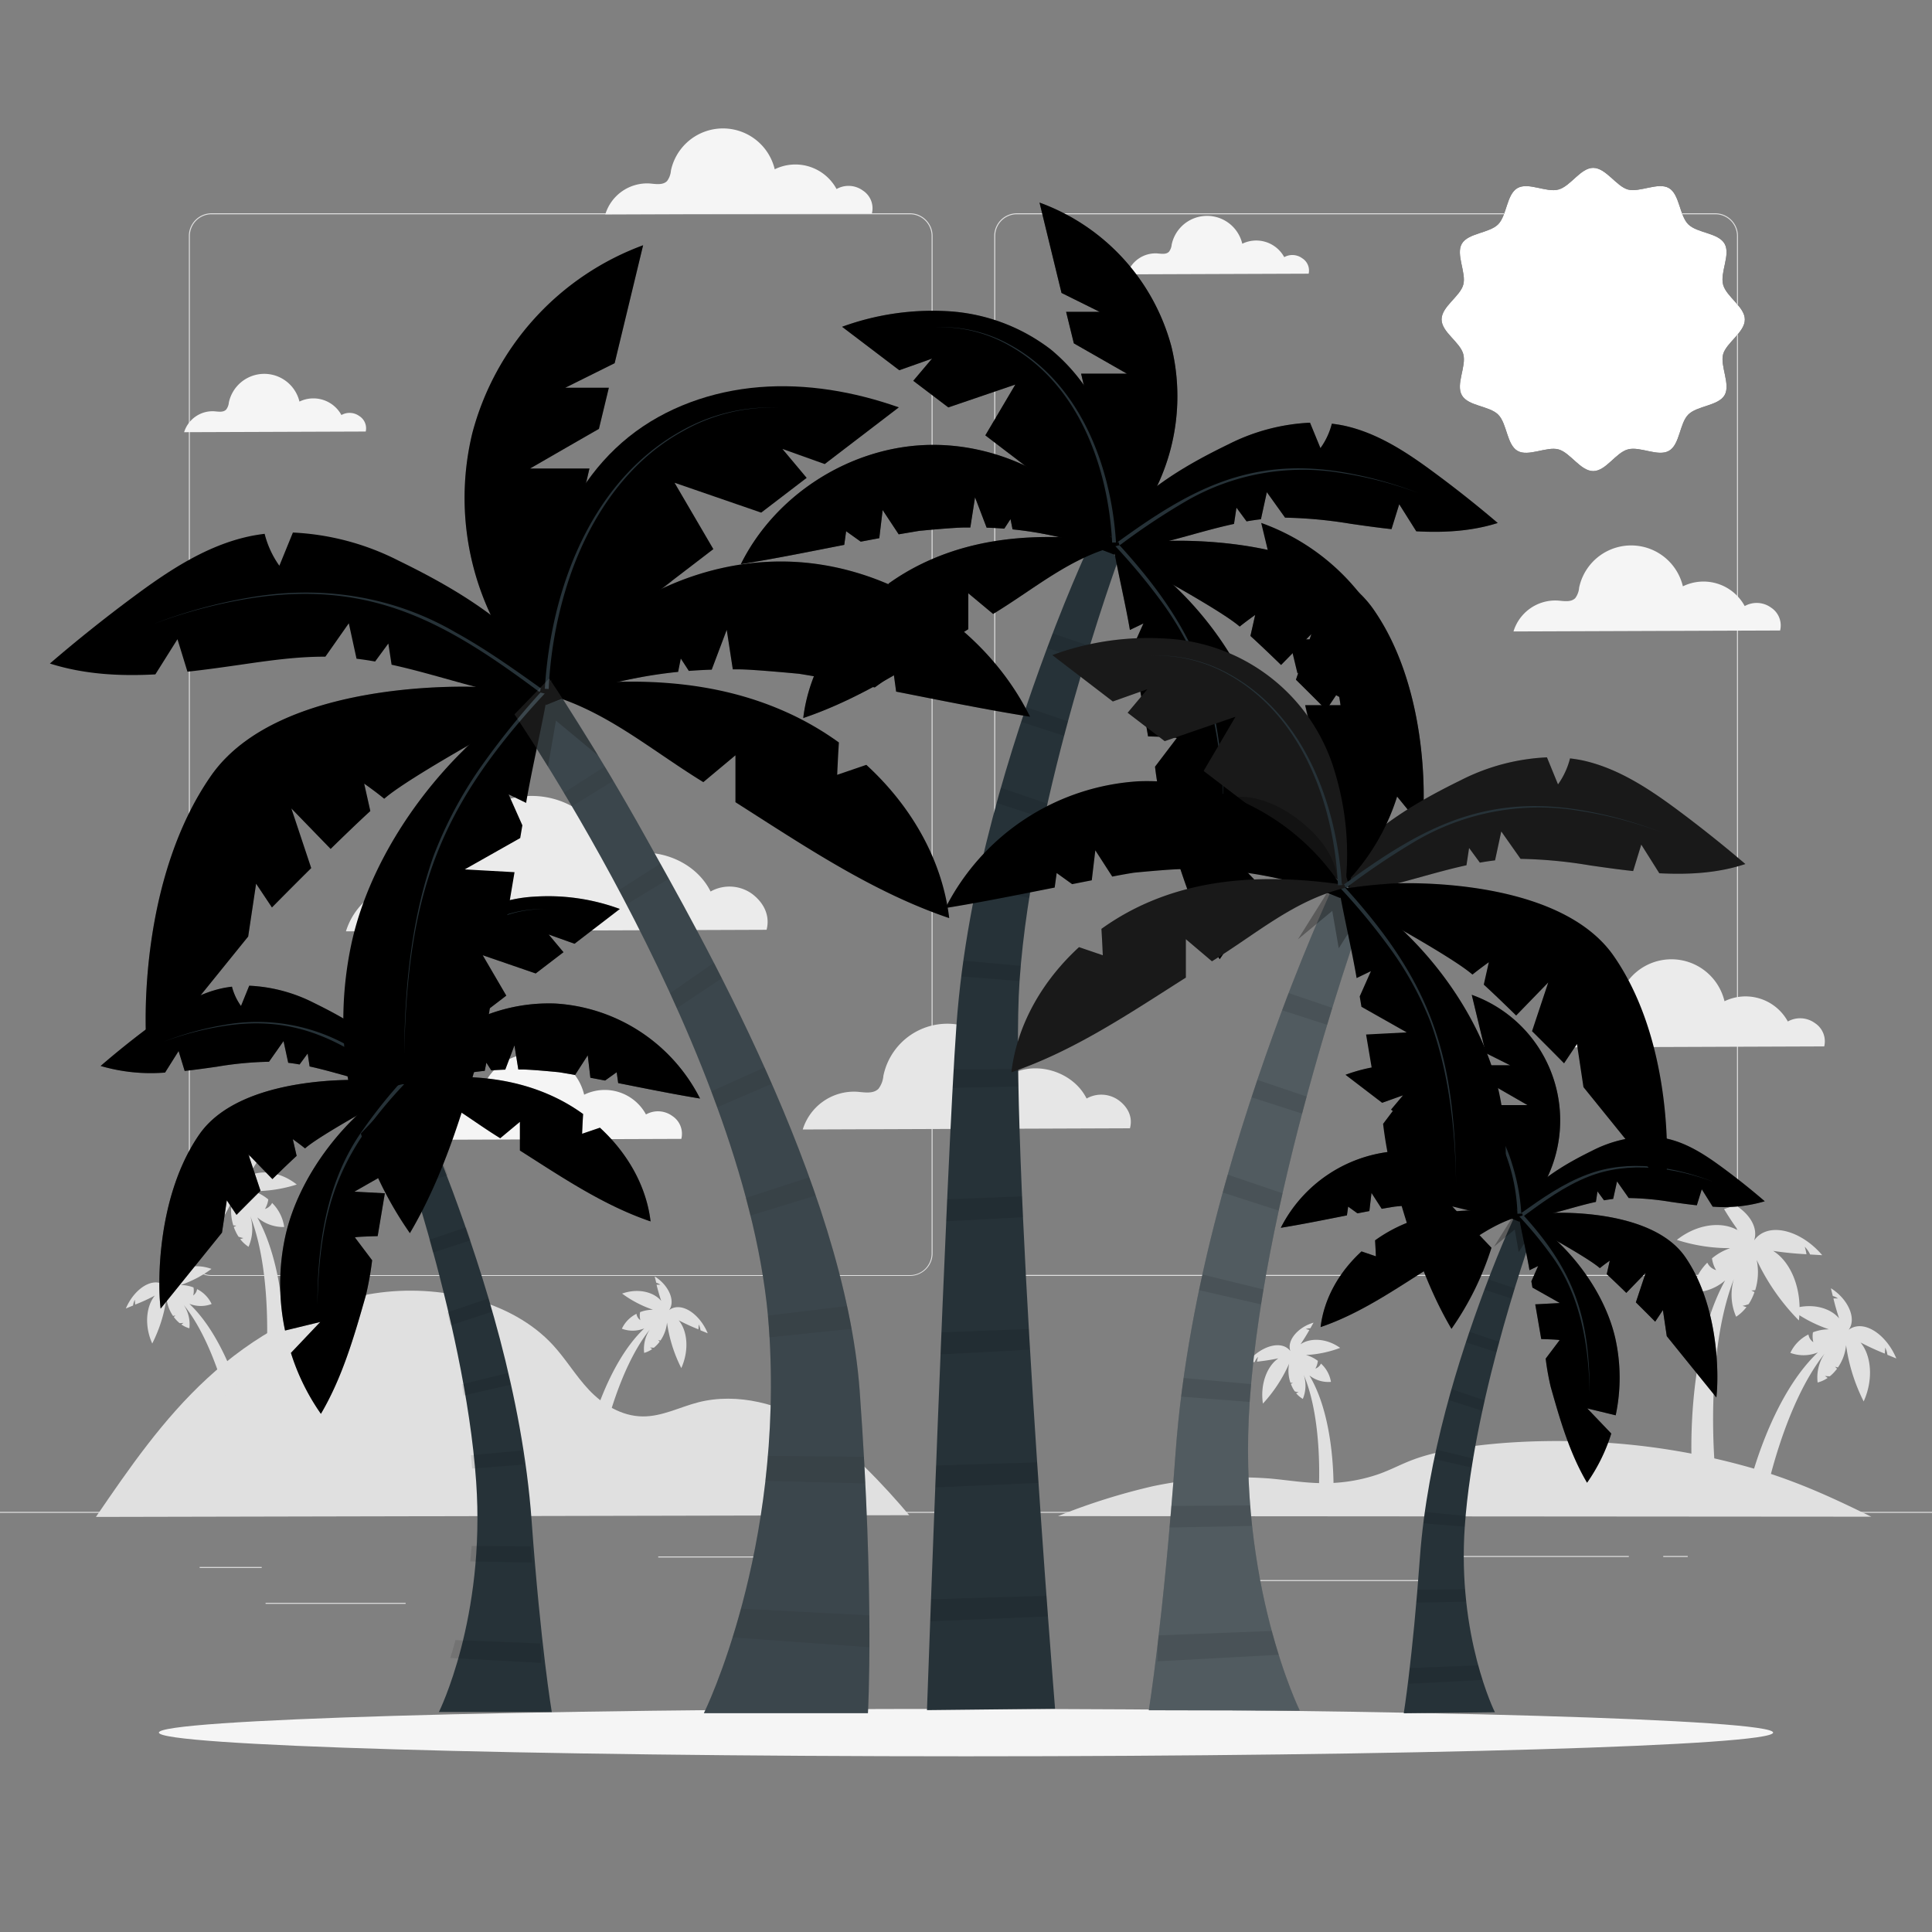 <svg xmlns="http://www.w3.org/2000/svg" viewBox="0 0 500 500"><rect x="0" y="0" width="500" height="500" fill="#808080" stroke="none"/><g id="freepik--background-complete--inject-167"><path d="M443.92,330.2H263.17a5.87,5.87,0,0,1-5.86-5.86V61.06a5.87,5.87,0,0,1,5.86-5.86H443.92a5.87,5.87,0,0,1,5.86,5.86V324.34A5.87,5.87,0,0,1,443.92,330.2ZM263.17,55.45a5.62,5.62,0,0,0-5.61,5.61V324.34a5.62,5.62,0,0,0,5.61,5.61H443.92a5.61,5.61,0,0,0,5.61-5.61V61.06a5.61,5.61,0,0,0-5.61-5.61Z" style="fill:#e0e0e0"></path><path d="M235.49,330.2H54.75a5.87,5.87,0,0,1-5.87-5.86V61.06a5.87,5.87,0,0,1,5.87-5.86H235.49a5.86,5.86,0,0,1,5.86,5.86V324.34A5.86,5.86,0,0,1,235.49,330.2ZM54.75,55.45a5.62,5.62,0,0,0-5.62,5.61V324.34A5.62,5.62,0,0,0,54.75,330H235.49a5.61,5.61,0,0,0,5.61-5.61V61.06a5.61,5.61,0,0,0-5.61-5.61Z" style="fill:#e0e0e0"></path><rect y="391.27" width="500" height="0.25" style="fill:#e0e0e0"></rect><rect x="51.67" y="405.53" width="16.06" height="0.25" style="fill:#e0e0e0"></rect><rect x="170.35" y="402.82" width="53.53" height="0.25" style="fill:#e0e0e0"></rect><rect x="68.73" y="414.82" width="36.25" height="0.25" style="fill:#e0e0e0"></rect><rect x="378.35" y="402.69" width="43.19" height="0.25" style="fill:#e0e0e0"></rect><rect x="430.45" y="402.69" width="6.33" height="0.25" style="fill:#e0e0e0"></rect><rect x="316.21" y="408.92" width="53.89" height="0.25" style="fill:#e0e0e0"></rect><path d="M210.7,368.81c-8.54-5.41-19.81-8.5-30-5.89-4.82,1.24-9.36,3.7-14.4,3.65-5.53-.06-10.41-3.19-13.87-6.86s-5.94-7.94-9.35-11.64c-10.54-11.44-29.36-15.91-46.16-13.35S65.26,346,53.69,356.66,33.42,380,24.82,392.58l210.48-.45C229.11,384.75,219.24,374.23,210.7,368.81Z" style="fill:#e0e0e0"></path><path d="M73.55,317.55a10.85,10.85,0,0,0-3.13-6.23,3,3,0,0,1-1.85,1.56,6.34,6.34,0,0,0,.86-2.47,12,12,0,0,0-3.81-2.14,36.09,36.09,0,0,0,11.18-1.72c-4.43-3.5-9.7-3.92-12.89-1.93,1.06-1.47,2.06-3,3-4.53a7.91,7.91,0,0,0-1.17-.36,3.8,3.8,0,0,1,1.5-.18l1.09-1.8c-5.12,1.18-8.93,5.37-7.72,8.94-2.82-4-9.75-2.25-14.27,3.09l2.54-.15A5.47,5.47,0,0,1,50,308a11.8,11.8,0,0,0-.37,1.56,68.55,68.55,0,0,0,7-.7c-3.65,2.25-6.19,8-5.4,14.62a45.93,45.93,0,0,0,8.84-12.68,12.6,12.6,0,0,0,.31,6.33,4.09,4.09,0,0,0,.78.05,3.44,3.44,0,0,1-.66.34,11.4,11.4,0,0,0,1.23,2.53,5.62,5.62,0,0,0,1.26.35,4,4,0,0,1-.83.27,8.81,8.81,0,0,0,2.16,2,11.45,11.45,0,0,0,.48-7.91c6.23,16.11,3.94,39.93,3.94,39.93h4.85s1.6-24.1-7-39.63A10.27,10.27,0,0,0,73.55,317.55ZM61.29,308Z" style="fill:#e0e0e0"></path><path d="M166.74,343.79c-10,9.43-14.37,27.92-14.37,27.92L156,373s3.79-18.46,12.18-28.93a9,9,0,0,0-1.47,6.06,6.83,6.83,0,0,0,2.09-1,3.28,3.28,0,0,1-.56-.42,5.05,5.05,0,0,0,1,.07,9,9,0,0,0,1.5-1.58,4.26,4.26,0,0,1-.42-.43,3.22,3.22,0,0,0,.61.16,9.82,9.82,0,0,0,1.69-4.67,37.33,37.33,0,0,0,3.7,11.8c2.12-4.74,1.54-9.72-.67-12.36q2.49,1.29,5.08,2.33a8.79,8.79,0,0,0,.09-1.26,4.42,4.42,0,0,1,.47,1.52l1.87.76c-2.16-5.17-6.95-8.28-10-6,1.73-2.37-.15-6.5-3.72-8.71.13.57.27,1.11.4,1.63a3.3,3.3,0,0,1,1.08.53,5.14,5.14,0,0,0-1,0q.51,2.11,1.2,4.17c-1.94-2.32-6-3.36-10.12-1.89a29.34,29.34,0,0,0,8,4.18,9.27,9.27,0,0,0-3.35.62,5.21,5.21,0,0,0,.07,2.08,2.45,2.45,0,0,1-1-1.65,8.23,8.23,0,0,0-3.78,3.86A8,8,0,0,0,166.74,343.79Zm5.66-3.94h0Z" style="fill:#e0e0e0"></path><path d="M54.77,337.48A8.21,8.21,0,0,0,51,333.62a2.45,2.45,0,0,1-1,1.65,5,5,0,0,0,.08-2.08,9.27,9.27,0,0,0-3.35-.62,29.14,29.14,0,0,0,8-4.18c-4.12-1.48-8.17-.43-10.11,1.89.45-1.38.86-2.77,1.19-4.18a6.17,6.17,0,0,0-1,0,3.45,3.45,0,0,1,1.09-.53l.4-1.63c-3.57,2.21-5.46,6.34-3.73,8.7-3-2.27-7.82.84-10,6l1.87-.77a4.22,4.22,0,0,1,.47-1.51,10.52,10.52,0,0,0,.08,1.26q2.6-1,5.09-2.33C37.85,338,37.28,343,39.4,347.7a37.59,37.59,0,0,0,3.7-11.8,9.65,9.65,0,0,0,1.69,4.67,2.94,2.94,0,0,0,.6-.16,2.71,2.71,0,0,1-.41.42,8.39,8.39,0,0,0,1.5,1.59,5.05,5.05,0,0,0,1-.07,2.78,2.78,0,0,1-.56.41,6.53,6.53,0,0,0,2.09,1,9,9,0,0,0-1.47-6.06C56,348.14,59.75,366.6,59.75,366.6l3.64-1.26S59,346.85,49,337.42A8,8,0,0,0,54.77,337.48Zm-11.4-4Z" style="fill:#e0e0e0"></path><path d="M298.41,384.62a108.35,108.35,0,0,1,30-2c4.83.41,9.37,1.24,14.4,1.22a43,43,0,0,0,13.88-2.3c3.46-1.22,5.94-2.66,9.35-3.9,10.54-3.83,29.35-5.32,46.16-4.47a179.47,179.47,0,0,1,43.21,7.35c11.57,3.58,20.27,7.82,28.88,12l-210.49-.15A164.2,164.2,0,0,1,298.41,384.62Z" style="fill:#e0e0e0"></path><path d="M446.46,331.38c-10.56,19.17-8.59,48.94-8.59,48.94h6S441,350.9,448.73,331a14.17,14.17,0,0,0,.58,9.77,10.83,10.83,0,0,0,2.68-2.51,5.13,5.13,0,0,1-1-.32,7.86,7.86,0,0,0,1.56-.43,14.13,14.13,0,0,0,1.51-3.13,6.21,6.21,0,0,1-.81-.42,4.53,4.53,0,0,0,1-.07,15.63,15.63,0,0,0,.38-7.82,56.14,56.14,0,0,0,10.92,15.66c1-8.14-2.17-15.26-6.67-18a86.05,86.05,0,0,0,8.63.86,14.18,14.18,0,0,0-.44-1.93,6.54,6.54,0,0,1,1.38,2l3.14.18c-5.58-6.59-14.14-8.76-17.62-3.82,1.49-4.41-3.2-9.58-9.53-11l1.34,2.22a4.89,4.89,0,0,1,1.86.23,9.65,9.65,0,0,0-1.45.44c1.15,1.92,2.39,3.79,3.7,5.59-3.95-2.45-10.46-1.93-15.92,2.38a44.15,44.15,0,0,0,13.8,2.14,14.76,14.76,0,0,0-4.71,2.64,8.06,8.06,0,0,0,1.07,3.05,3.63,3.63,0,0,1-2.28-1.93,13.44,13.44,0,0,0-3.87,7.69A12.68,12.68,0,0,0,446.46,331.38Zm6.61-8.76h0Z" style="fill:#e0e0e0"></path><path d="M344.45,357.63a8.17,8.17,0,0,0-2.59-4.74,2.43,2.43,0,0,1-1.44,1.3,5.08,5.08,0,0,0,.64-2,9,9,0,0,0-3.06-1.51,29.37,29.37,0,0,0,8.83-1.85c-3.57-2.55-7.76-2.64-10.25-.94.81-1.2,1.58-2.43,2.29-3.69a6.14,6.14,0,0,0-.94-.23,3.25,3.25,0,0,1,1.19-.21c.27-.47.55-1,.83-1.46-4,1.15-7,4.61-6,7.36-2.3-3-7.76-1.33-11.24,3.05l2-.22a4.23,4.23,0,0,1,.86-1.33,10.5,10.5,0,0,0-.26,1.24c1.85-.2,3.7-.48,5.53-.86-2.85,1.93-4.76,6.57-4,11.71a37.53,37.53,0,0,0,6.78-10.34,9.69,9.69,0,0,0,.35,4.95,4.42,4.42,0,0,0,.63,0,3.29,3.29,0,0,1-.52.29,8.48,8.48,0,0,0,1,1.93,4.34,4.34,0,0,0,1,.22,3.74,3.74,0,0,1-.66.25,6.73,6.73,0,0,0,1.75,1.49,8.94,8.94,0,0,0,.24-6.23c5.22,12.36,3.83,31.16,3.83,31.16l3.85-.22s.83-19-6.22-30.78A8,8,0,0,0,344.45,357.63Zm-9.88-6.94Z" style="fill:#e0e0e0"></path><path d="M470.47,350c-12.35,11.65-17.75,34.48-17.75,34.48l4.49,1.55s4.68-22.79,15-35.72a11.07,11.07,0,0,0-1.81,7.48A8.07,8.07,0,0,0,473,356.6a5,5,0,0,1-.7-.51,6.08,6.08,0,0,0,1.28.08,11,11,0,0,0,1.85-1.95,5.13,5.13,0,0,1-.51-.53,3.86,3.86,0,0,0,.74.2,12.08,12.08,0,0,0,2.1-5.76,46.2,46.2,0,0,0,4.56,14.56c2.62-5.85,1.91-12-.82-15.26a66.87,66.87,0,0,0,6.27,2.88,10.05,10.05,0,0,0,.11-1.56,5.58,5.58,0,0,1,.58,1.87l2.31.95c-2.66-6.39-8.58-10.23-12.33-7.42,2.13-2.92-.19-8-4.6-10.75.16.7.33,1.37.49,2a4,4,0,0,1,1.34.65,6.66,6.66,0,0,0-1.18,0c.41,1.74.91,3.45,1.47,5.15-2.39-2.86-7.39-4.15-12.49-2.33a36.17,36.17,0,0,0,9.86,5.16,11.52,11.52,0,0,0-4.14.77,6.31,6.31,0,0,0,.1,2.56,3,3,0,0,1-1.27-2,10.06,10.06,0,0,0-4.68,4.76A9.84,9.84,0,0,0,470.47,350Zm7-4.86h0Z" style="fill:#e0e0e0"></path><path d="M289.57,284.79a7.71,7.71,0,0,0-8.36-.49c-3.4-6.86-12.85-9.89-19.59-6.27a16.89,16.89,0,0,0-33,.39,6.42,6.42,0,0,1-1.26,3.34c-1.37,1.4-3.66.93-5.61.78a13.89,13.89,0,0,0-14,9.77l84.68-.31C293.21,289.14,291.94,286.57,289.57,284.79Z" style="fill:#e6e6e6"></path><path d="M469.69,264.77a6.49,6.49,0,0,0-7-.41,12.47,12.47,0,0,0-16.39-5.24,14.12,14.12,0,0,0-27.55.33,5.38,5.38,0,0,1-1.06,2.79c-1.15,1.17-3.06.78-4.7.65a11.63,11.63,0,0,0-11.72,8.18l70.84-.26A5.63,5.63,0,0,0,469.69,264.77Z" style="fill:#ebebeb"></path><path d="M194.66,231.35a10,10,0,0,0-10.76-.63c-4.36-8.81-16.51-12.7-25.18-8.06a21.71,21.71,0,0,0-42.35.51c-.32,1.52-.53,3.18-1.62,4.29-1.76,1.8-4.71,1.2-7.22,1a17.86,17.86,0,0,0-18,12.57l108.86-.4C199.34,236.94,197.69,233.65,194.66,231.35Z" style="fill:#ebebeb"></path><path d="M174,288.82a6.3,6.3,0,0,0-6.82-.4,12.14,12.14,0,0,0-16-5.11,13.76,13.76,0,0,0-26.85.32,5.31,5.31,0,0,1-1,2.72c-1.12,1.14-3,.76-4.58.64a11.32,11.32,0,0,0-11.42,8l69-.25A5.51,5.51,0,0,0,174,288.82Z" style="fill:#f5f5f5"></path><path d="M458.35,157.25a6.32,6.32,0,0,0-6.82-.4,12.14,12.14,0,0,0-16-5.11,13.76,13.76,0,0,0-26.85.33,5.26,5.26,0,0,1-1,2.72c-1.12,1.14-3,.75-4.58.63a11.32,11.32,0,0,0-11.41,8l69-.25A5.5,5.5,0,0,0,458.35,157.25Z" style="fill:#f5f5f5"></path><path d="M223.32,49.32a6.3,6.3,0,0,0-6.82-.4,12.12,12.12,0,0,0-16-5.11,13.77,13.77,0,0,0-26.86.32,5.23,5.23,0,0,1-1,2.72c-1.11,1.14-3,.76-4.57.63a11.32,11.32,0,0,0-11.42,8l69-.25A5.48,5.48,0,0,0,223.32,49.32Z" style="fill:#f5f5f5"></path><path d="M337,66.83a4.29,4.29,0,0,0-4.64-.28,8.25,8.25,0,0,0-10.86-3.47,9.36,9.36,0,0,0-18.27.22,3.6,3.6,0,0,1-.7,1.85c-.76.77-2,.51-3.11.43A7.71,7.71,0,0,0,291.68,71l47-.17A3.75,3.75,0,0,0,337,66.83Z" style="fill:#f5f5f5"></path><path d="M93,107.68a4.29,4.29,0,0,0-4.64-.27,8.26,8.26,0,0,0-10.86-3.48,9.37,9.37,0,0,0-18.27.22,3.54,3.54,0,0,1-.7,1.85c-.76.78-2,.52-3.11.44a7.7,7.7,0,0,0-7.77,5.41l47-.17A3.75,3.75,0,0,0,93,107.68Z" style="fill:#f5f5f5"></path></g><g id="freepik--Shadow--inject-167"><path d="M458.88,448.39c0,3.39-93.52,6.14-208.88,6.14s-208.88-2.75-208.88-6.14,93.52-6.13,208.88-6.13S458.88,445,458.88,448.39Z" style="fill:#f5f5f5"></path></g><g id="freepik--Sun--inject-167"><g id="freepik--freepik--Sun--inject-5--inject-167"><path d="M451.56,82.69c0,3.32-4.8,6-5.62,9s2,7.84.37,10.6-7.1,2.71-9.38,5-2.17,7.76-5,9.38-7.44-1.21-10.61-.37-5.7,5.62-9,5.62-5.95-4.8-9-5.62-7.83,2-10.61.37-2.69-7.1-5-9.38-7.75-2.16-9.38-5,1.21-7.47.37-10.63-5.62-5.69-5.62-9,4.8-5.94,5.62-9-2-7.84-.37-10.6,7.1-2.71,9.38-5,2.17-7.75,5-9.38,7.45,1.22,10.61.37,5.71-5.61,9-5.61,6,4.8,9,5.61,7.84-2,10.61-.37,2.7,7.1,5,9.38,7.75,2.17,9.38,5-1.21,7.44-.37,10.6S451.56,79.39,451.56,82.69Z" style="fill:#000000"></path><circle cx="412.33" cy="82.69" r="28.03" transform="translate(248.52 470.02) rotate(-78.42)" style="fill:#000000"></circle><path d="M451.56,82.69c0,3.32-4.8,6-5.62,9s2,7.84.37,10.6-7.1,2.71-9.38,5-2.17,7.76-5,9.38-7.44-1.21-10.61-.37-5.7,5.62-9,5.62-5.95-4.8-9-5.62-7.83,2-10.61.37-2.69-7.1-5-9.38-7.75-2.16-9.38-5,1.21-7.47.37-10.63-5.62-5.69-5.62-9,4.8-5.94,5.62-9-2-7.84-.37-10.6,7.1-2.71,9.38-5,2.17-7.75,5-9.38,7.45,1.22,10.61.37,5.71-5.61,9-5.61,6,4.8,9,5.61,7.84-2,10.61-.37,2.7,7.1,5,9.38,7.75,2.17,9.38,5-1.21,7.44-.37,10.6S451.56,79.39,451.56,82.69Z" style="fill:#fff"></path></g></g><g id="freepik--tree-5--inject-167"><path d="M418.49,305.75l-1,4.53q-1.18.15-2.37.36l-1.69-2.3-.41,2.71c-7,1.53-13.85,4.26-21,4.63l1.31-4.22c5-6.54,13-10.84,18.86-13.73a33,33,0,0,1,13.45-3.57l1.73,4.24a12,12,0,0,0,1.88-4.08,19.39,19.39,0,0,1,2,.33c5.5,1.18,10.32,4.4,14.84,7.75q5.48,4.05,10.63,8.49a37.32,37.32,0,0,1-13.48,1.39l-2.82-4.49-1.28,4.14c-2.26-.24-4.51-.56-6.74-.88a73.77,73.77,0,0,0-10.89-1Z" style="fill:#000000"></path><g style="opacity:0.3"><path d="M418.49,305.75l-1,4.53q-1.18.15-2.37.36l-1.69-2.3-.41,2.71c-7,1.53-13.85,4.26-21,4.63l1.31-4.22c5-6.54,13-10.84,18.86-13.73a33,33,0,0,1,13.45-3.57l1.73,4.24a12,12,0,0,0,1.88-4.08,19.39,19.39,0,0,1,2,.33c5.5,1.18,10.32,4.4,14.84,7.75q5.48,4.05,10.63,8.49a37.32,37.32,0,0,1-13.48,1.39l-2.82-4.49-1.28,4.14c-2.26-.24-4.51-.56-6.74-.88a73.77,73.77,0,0,0-10.89-1Z"></path></g><path d="M367.47,403.11c1.92-26.34,10.26-52,16.5-68.81,4.68-12.67,8.91-21.49,8.91-21.49l4.42,4.59S381.49,360.64,379.09,395c-2,28.53,7.79,48.13,7.79,48.13l-23.59.26S365.56,429.45,367.47,403.11Z" style="fill:#263238"></path><path d="M395.32,286l-8.77-5.05c-.42-1.75-.84-3.51-1.27-5.26h5.55l-6.31-3.16-3.63-15.07A34.5,34.5,0,0,1,394.94,313l-.27,1.62L387.77,286Z" style="fill:#000000"></path><g style="opacity:0.4"><path d="M395.32,286l-8.77-5.05c-.42-1.75-.84-3.51-1.27-5.26h5.55l-6.31-3.16-3.63-15.07A34.5,34.5,0,0,1,394.94,313l-.27,1.62L387.77,286Z"></path></g><polygon points="393.04 324.05 392.02 318.19 386.64 322.65 391.15 315.45 394.33 316.41 395.75 319.75 393.04 324.05" style="opacity:0.3"></polygon><path d="M401.65,313.9c.51,0,25.68-1.29,34.46,11.37s8.75,30.82,8.08,36.39L431.36,345.8l-1-6.75-2,3s-2.23-2.26-5-5l2.53-7.62-5,5.17c-1.78-1.74-3.59-3.48-5.07-4.84l.79-3.5s-1.46,1-2.56,1.93l-.34-.28c-4.35-3.52-21.78-12.83-21.78-12.83A81.93,81.93,0,0,1,401.65,313.9Z" style="fill:#000000"></path><path d="M401.65,313.9c.51,0,25.68-1.29,34.46,11.37s8.75,30.82,8.08,36.39L431.36,345.8l-1-6.75-2,3s-2.23-2.26-5-5l2.53-7.62-5,5.17c-1.78-1.74-3.59-3.48-5.07-4.84l.79-3.5s-1.46,1-2.56,1.93l-.34-.28c-4.35-3.52-21.78-12.83-21.78-12.83A81.93,81.93,0,0,1,401.65,313.9Z" style="opacity:0.4"></path><path d="M394.18,313.14s.44,0,1.26-5S394.81,291,387.77,286l.48,2.73Z" style="opacity:0.3"></path><path d="M376.86,287.8l-11.08,3.81L360,287.17l3.1-3.7-5.4,1.93-9.48-7.25A43.4,43.4,0,0,1,366,275.57a29.09,29.09,0,0,1,26.5,21.18,44.18,44.18,0,0,1,1.53,17.83l0-.09A194.58,194.58,0,0,0,375.42,299l-3.55-2.71Z" style="fill:#000000"></path><g style="opacity:0.3"><path d="M376.86,287.8l-11.08,3.81L360,287.17l3.1-3.7-5.4,1.93-9.48-7.25A43.4,43.4,0,0,1,366,275.57a29.09,29.09,0,0,1,26.5,21.18,44.18,44.18,0,0,1,1.53,17.83l0-.09A194.58,194.58,0,0,0,375.42,299l-3.55-2.71Z"></path></g><path d="M392.78,313.22s.12-4.32-5.53-8.9-10-4-10-4Z" style="opacity:0.3"></path><path d="M361.72,297.89a36.42,36.42,0,0,1,32,16.88l-.44,1.43A60.37,60.37,0,0,0,376.41,312l-.34-1.7-1,1.58c-1-.08-1.94-.13-2.92-.16l-1.92-5.07-.78,5.05h-.89c-2,0-7.59.57-7.59.57-1.13.18-2.26.37-3.38.57l-2.65-4.11-.55,4.69-3.08.59-2.41-1.74-.32,2.27c-5.68,1.12-11.35,2.28-17.11,3.21A36.41,36.41,0,0,1,361.72,297.89Z" style="fill:#000000"></path><path d="M403.72,321.81a22.57,22.57,0,0,0-4.69-5.33,8.61,8.61,0,0,0-4.7-1.9Z" style="opacity:0.2"></path><g style="opacity:0.4"><path d="M361.72,297.89a36.42,36.42,0,0,1,32,16.88l-.44,1.43A60.37,60.37,0,0,0,376.41,312l-.34-1.7-1,1.58c-1-.08-1.94-.13-2.92-.16l-1.92-5.07-.78,5.05h-.89c-2,0-7.59.57-7.59.57-1.13.18-2.26.37-3.38.57l-2.65-4.11-.55,4.69-3.08.59-2.41-1.74-.32,2.27c-5.68,1.12-11.35,2.28-17.11,3.21A36.41,36.41,0,0,1,361.72,297.89Z"></path></g><path d="M393.67,314.14s-1.35-1.63-5.15-1.9a24.44,24.44,0,0,0-7.54.35l8.36,1.55Z" style="opacity:0.3"></path><path d="M393.54,314.05c5.44-3.86,11-7.79,17.35-10.13,10.62-4,22.44-2,32.74,2-10.31-3.8-22.06-5.54-32.52-1.41-6.22,2.45-11.63,6.42-17,10.36l-.58-.81Z" style="fill:#263238"></path><path d="M397.32,337.56l6.36-.34-7.09-4c-.09-.54-.18-1.08-.28-1.62l1.76-3.95-2.24,1.08c-.71-4.24-2.08-10-2.79-14.26h1c11.25,6.48,21.25,19.42,24.05,32.11a46.89,46.89,0,0,1,.05,19.7l-7.35-1.78L417,371a46.17,46.17,0,0,1-6.27,12.73c-4.51-7.64-7-16.28-9.41-24.82a66.06,66.06,0,0,1-1.3-7.3l3.58-4.75c.36-.18-4.73-.31-4.73-.31Z" style="fill:#000000"></path><g style="opacity:0.3"><path d="M397.32,337.56l6.36-.34-7.09-4c-.09-.54-.18-1.08-.28-1.62l1.76-3.95-2.24,1.08c-.71-4.24-2.08-10-2.79-14.26h1c11.25,6.48,21.25,19.42,24.05,32.11a46.89,46.89,0,0,1,.05,19.7l-7.35-1.78L417,371a46.17,46.17,0,0,1-6.27,12.73c-4.51-7.64-7-16.28-9.41-24.82a66.06,66.06,0,0,1-1.3-7.3l3.58-4.75c.36-.18-4.73-.31-4.73-.31Z"></path></g><path d="M393.91,314.12c13.57,14.82,17.46,26.68,17.5,46.63-.21-12.65-2.39-25.82-10.14-36.16a99.58,99.58,0,0,0-8.1-9.8l.74-.67Z" style="fill:#263238"></path><path d="M369.09,322.62v6c-8.81,5.6-17.52,11.5-27.32,14.83.9-7.56,4.94-14.41,10.59-19.59l3.72,1.27s-.08-2-.21-4.13a38.38,38.38,0,0,1,5.57-3.34c10.13-4.95,21.38-5.13,32.54-3.55l.07.48c-8,1.94-13.82,7.15-20.86,11.46Z" style="fill:#000000"></path><g style="opacity:0.3"><path d="M369.09,322.62v6c-8.81,5.6-17.52,11.5-27.32,14.83.9-7.56,4.94-14.41,10.59-19.59l3.72,1.27s-.08-2-.21-4.13a38.38,38.38,0,0,1,5.57-3.34c10.13-4.95,21.38-5.13,32.54-3.55l.07.48c-8,1.94-13.82,7.15-20.86,11.46Z"></path></g><path d="M392.71,314.16c-.42-16.55-10.35-36.42-29.18-36,13.67-.87,24.23,10.86,27.81,23.12a52.49,52.49,0,0,1,2.37,12.79l-1,.05Z" style="fill:#263238"></path><path d="M374.87,362.3l8.76,2.83.6-2.71-8.58-2.91Q375.25,360.89,374.87,362.3Z" style="opacity:0.1"></path><path d="M380.29,344.66c-.31.9-.61,1.81-.91,2.73l7.91,2.56c.24-.9.48-1.79.71-2.67Z" style="opacity:0.1"></path><path d="M385.17,331.09c-.33.87-.67,1.77-1,2.69l7,2.28c.27-.91.54-1.79.81-2.65Z" style="opacity:0.1"></path><path d="M371.16,377.59l9.71,2.23c.12-.78.25-1.56.38-2.34l-9.57-2.34C371.5,376,371.33,376.77,371.16,377.59Z" style="opacity:0.1"></path><path d="M379.09,395.1V395c.06-.89.14-1.78.22-2.68l-10.57-1c-.14,1-.26,1.94-.39,2.91Z" style="opacity:0.1"></path><path d="M382.56,431l-17.72.69q-.09.78-.18,1.5v2.57l19-1C383.3,433.55,382.93,432.31,382.56,431Z" style="opacity:0.1"></path><path d="M379.46,414.52c-.11-1-.2-2.13-.29-3.22l-12.34.09c-.1,1.15-.19,2.28-.29,3.38Z" style="opacity:0.1"></path></g><g id="freepik--tree-3--inject-167"><path d="M247.54,265.15c2.69-37,14.41-73,23.18-96.7,6.59-17.8,12.53-30.19,12.53-30.19l6.21,6.45s-22.22,60.76-25.59,109c-2.8,40.09,9.18,188.51,9.18,188.51l-33.15.36S244.86,302.16,247.54,265.15Z" style="fill:#263238"></path><path d="M327.86,127.38l-1.53,7c-1.25.15-2.48.33-3.72.55L320,131.39l-.64,4.2c-11,2.37-21.65,6.62-32.87,7.18l2.05-6.54c7.83-10.15,20.28-16.82,29.49-21.3a52,52,0,0,1,21-5.54l2.7,6.58a18.68,18.68,0,0,0,2.95-6.32c1,.12,2.08.28,3.11.5C356.41,112,364,117,371,122.18q8.53,6.28,16.61,13.17c-6.8,2.15-13.92,2.54-21.08,2.15l-4.41-7-2,6.44c-3.53-.38-7.06-.88-10.54-1.38a116.11,116.11,0,0,0-17-1.59Z" style="fill:#000000"></path><g style="opacity:0.3"><path d="M327.86,127.38l-1.53,7c-1.25.15-2.48.33-3.72.55L320,131.39l-.64,4.2c-11,2.37-21.65,6.62-32.87,7.18l2.05-6.54c7.83-10.15,20.28-16.82,29.49-21.3a52,52,0,0,1,21-5.54l2.7,6.58a18.68,18.68,0,0,0,2.95-6.32c1,.12,2.08.28,3.11.5C356.41,112,364,117,371,122.18q8.53,6.28,16.61,13.17c-6.8,2.15-13.92,2.54-21.08,2.15l-4.41-7-2,6.44c-3.53-.38-7.06-.88-10.54-1.38a116.11,116.11,0,0,0-17-1.59Z"></path></g><path d="M291.63,96.7l-13.72-7.84-2-8.16h8.67l-9.86-4.89q-2.85-11.69-5.69-23.38a54.68,54.68,0,0,1,34.13,37.26A54.18,54.18,0,0,1,291,138.56l-.42,2.51q-5.4-22.18-10.79-44.37Z" style="fill:#000000"></path><g style="opacity:0.4"><path d="M291.63,96.7l-13.72-7.84-2-8.16h8.67l-9.86-4.89q-2.85-11.69-5.69-23.38a54.68,54.68,0,0,1,34.13,37.26A54.18,54.18,0,0,1,291,138.56l-.42,2.51q-5.4-22.18-10.79-44.37Z"></path></g><path d="M301.52,140c.79,0,40.16-2,53.89,17.64s13.68,47.8,12.63,56.44L348,189.49,346.4,179l-3.17,4.72s-3.49-3.52-7.84-7.81l4-11.82-7.85,8c-2.79-2.71-5.62-5.41-7.93-7.51.54-2.34,1.23-5.43,1.23-5.43s-2.29,1.61-4,3l-.54-.44c-6.8-5.46-34.05-19.9-34.05-19.9A129.57,129.57,0,0,1,301.52,140Z" style="fill:#000000"></path><path d="M301.52,140c.79,0,40.16-2,53.89,17.64s13.68,47.8,12.63,56.44L348,189.49,346.4,179l-3.17,4.72s-3.49-3.52-7.84-7.81l4-11.82-7.85,8c-2.79-2.71-5.62-5.41-7.93-7.51.54-2.34,1.23-5.43,1.23-5.43s-2.29,1.61-4,3l-.54-.44c-6.8-5.46-34.05-19.9-34.05-19.9A129.57,129.57,0,0,1,301.52,140Z" style="opacity:0.4"></path><path d="M289.84,138.83s.69.07,2-7.75-1-26.54-12-34.38l.75,4.24Z" style="opacity:0.3"></path><path d="M262.76,99.53l-17.33,5.91-9.08-6.89,4.84-5.73-8.45,3L217.93,84.57a68.31,68.31,0,0,1,27.88-4,48.28,48.28,0,0,1,26.13,9.87,47.77,47.77,0,0,1,15.31,23,68,68,0,0,1,2.38,27.65l0-.14c-9-8.8-19.06-16.44-29.1-24.05L255,112.67Z" style="fill:#000000"></path><g style="opacity:0.3"><path d="M262.76,99.53l-17.33,5.91-9.08-6.89,4.84-5.73-8.45,3L217.93,84.57a68.31,68.31,0,0,1,27.88-4,48.28,48.28,0,0,1,26.13,9.87,47.77,47.77,0,0,1,15.31,23,68,68,0,0,1,2.38,27.65l0-.14c-9-8.8-19.06-16.44-29.1-24.05L255,112.67Z"></path></g><path d="M287.66,139s.18-6.69-8.66-13.79S263.32,119,263.32,119Z" style="opacity:0.3"></path><path d="M239.08,115.19c19.76-.93,39.67,9.48,50.06,26.17l-.67,2.22A95.6,95.6,0,0,0,262.05,137l-.53-2.65-1.61,2.46c-1.52-.12-3-.2-4.57-.25l-3-7.86-1.22,7.82-1.39,0c-3.07,0-11.88.87-11.88.87l-5.27.89L228.43,132l-.87,7.28-4.8.9-3.78-2.7-.49,3.53c-8.89,1.74-17.76,3.54-26.76,5C200.49,128.34,219.32,116.12,239.08,115.19Z" style="fill:#000000"></path><path d="M304.76,152.28s-3.31-5.29-7.33-8.26-7.35-3-7.35-3Z" style="opacity:0.2"></path><g style="opacity:0.4"><path d="M239.08,115.19c19.76-.93,39.67,9.48,50.06,26.17l-.67,2.22A95.6,95.6,0,0,0,262.05,137l-.53-2.65-1.61,2.46c-1.52-.12-3-.2-4.57-.25l-3-7.86-1.22,7.82-1.39,0c-3.07,0-11.88.87-11.88.87l-5.27.89L228.43,132l-.87,7.28-4.8.9-3.78-2.7-.49,3.53c-8.89,1.74-17.76,3.54-26.76,5C200.49,128.34,219.32,116.12,239.08,115.19Z"></path></g><path d="M289,140.38s-2.1-2.52-8-2.94c-7.82-.56-11.79.54-11.79.54l13.07,2.4Z" style="opacity:0.3"></path><path d="M289,140.47c18.69-13.6,34.13-22.19,58.05-18.34a100.73,100.73,0,0,1,20.12,5.5A100.52,100.52,0,0,0,347,122.38a60.29,60.29,0,0,0-40.11,7.35,177.32,177.32,0,0,0-17.32,11.55l-.58-.81Z" style="fill:#263238"></path><path d="M294.74,176.7l9.95-.52L293.6,170l-.42-2.53,2.74-6.12-3.5,1.68c-1.11-6.58-3.25-15.54-4.37-22.12h1.61c17.6,10.05,33.24,30.12,37.62,49.8a72.33,72.33,0,0,1,.08,30.55l-11.5-2.76,9.59,10a72.45,72.45,0,0,1-9.8,19.75c-7.06-11.86-10.93-25.27-14.73-38.5a103.86,103.86,0,0,1-2-11.33l5.6-7.37c.56-.28-7.4-.47-7.4-.47Q295.92,183.65,294.74,176.7Z" style="fill:#000000"></path><g style="opacity:0.3"><path d="M294.74,176.7l9.95-.52L293.6,170l-.42-2.53,2.74-6.12-3.5,1.68c-1.11-6.58-3.25-15.54-4.37-22.12h1.61c17.6,10.05,33.24,30.12,37.62,49.8a72.33,72.33,0,0,1,.08,30.55l-11.5-2.76,9.59,10a72.45,72.45,0,0,1-9.8,19.75c-7.06-11.86-10.93-25.27-14.73-38.5a103.86,103.86,0,0,1-2-11.33l5.6-7.37c.56-.28-7.4-.47-7.4-.47Q295.92,183.65,294.74,176.7Z"></path></g><path d="M289.21,140.54c21.48,23.38,27.23,40.55,27.57,72.14-.24-13.15-1.71-26.54-6.24-39a80.46,80.46,0,0,0-9.46-17.29,155.3,155.3,0,0,0-12.61-15.23l.74-.67Z" style="fill:#263238"></path><path d="M250.6,153.54v9.29c-13.77,8.68-27.39,17.83-42.72,23,1.41-11.72,7.73-22.34,16.56-30.37l5.82,2s-.12-3.15-.33-6.41a59.34,59.34,0,0,1,8.71-5.18c15.84-7.68,33.43-8,50.89-5.5l.1.74c-12.49,3-21.6,11.09-32.61,17.78Z" style="fill:#000000"></path><g style="opacity:0.3"><path d="M250.6,153.54v9.29c-13.77,8.68-27.39,17.83-42.72,23,1.41-11.72,7.73-22.34,16.56-30.37l5.82,2s-.12-3.15-.33-6.41a59.34,59.34,0,0,1,8.71-5.18c15.84-7.68,33.43-8,50.89-5.5l.1.74c-12.49,3-21.6,11.09-32.61,17.78Z"></path></g><path d="M287.82,140.41c-1-19.57-8.73-41-26.64-51a36.05,36.05,0,0,0-19.26-4.71,36.19,36.19,0,0,1,19.38,4.49c18.2,9.88,26.3,31.47,27.52,51.22l-1,0Z" style="fill:#263238"></path><path d="M259,203.9c-.37,1.28-.73,2.58-1.09,3.9l12.32,4h0c.28-1.27.56-2.54.85-3.81L259,203.88Z" style="opacity:0.1"></path><path d="M276.39,186.69,265.55,183c-.43,1.26-.85,2.54-1.28,3.83h0l11.12,3.6c.33-1.27.67-2.52,1-3.75Z" style="opacity:0.1"></path><path d="M272.42,163.94h0c-.47,1.23-.94,2.49-1.42,3.77l9.91,3.21c.38-1.28.76-2.52,1.13-3.73Z" style="opacity:0.1"></path><path d="M253.45,225.85c-.25,1.14-.49,2.29-.73,3.44l13.64,3.13h0l.54-3.29h0l-13.44-3.28Z" style="opacity:0.1"></path><path d="M263.86,253.89s0-.1,0-.15c.09-1.25.19-2.51.3-3.77l-14.85-1.35h0q-.28,2-.54,4.08h0Z" style="opacity:0.1"></path><path d="M264.75,315c-.09-1.81-.17-3.6-.24-5.38l-19.38.76c-.08,1.87-.17,3.77-.26,5.69Z" style="opacity:0.1"></path><path d="M266.57,349.27c-.1-1.78-.21-3.56-.31-5.33l-22.62.88c-.08,1.9-.15,3.8-.23,5.7Z" style="opacity:0.1"></path><path d="M268.76,383.78c-.12-1.75-.23-3.53-.35-5.32l-26.15.81c-.07,1.91-.14,3.79-.22,5.66Z" style="opacity:0.1"></path><path d="M270.82,413l-29.87.9c-.07,2-.15,3.88-.21,5.7l30.47-1.28C271.09,416.61,271,414.83,270.82,413Z" style="opacity:0.1"></path><path d="M246.54,281.52l17-.33c0-1.54-.06-3.05-.07-4.53l-16.69.12Q246.68,279.06,246.54,281.52Z" style="opacity:0.1"></path></g><g id="freepik--tree-4--inject-167"><path d="M388.53,215.18l-1.61,7.48c-1.31.16-2.62.35-3.93.59l-2.79-3.79-.68,4.47c-11.58,2.52-22.88,7-34.73,7.65l2.16-7c8.28-10.81,21.44-17.92,31.17-22.7A54.47,54.47,0,0,1,400.35,196l2.86,7a19.87,19.87,0,0,0,3.11-6.73c1.1.13,2.2.3,3.29.53,9.1,2,17.07,7.27,24.54,12.81q9,6.7,17.55,14C444.51,226,437,226.38,429.43,226l-4.67-7.42-2.1,6.85c-3.73-.4-7.46-.93-11.14-1.46a121,121,0,0,0-18-1.7Z" style="fill:#000000"></path><g style="opacity:0.1"><path d="M388.53,215.18l-1.61,7.48c-1.31.16-2.62.35-3.93.59l-2.79-3.79-.68,4.47c-11.58,2.52-22.88,7-34.73,7.65l2.16-7c8.28-10.81,21.44-17.92,31.17-22.7A54.47,54.47,0,0,1,400.35,196l2.86,7a19.87,19.87,0,0,0,3.11-6.73c1.1.13,2.2.3,3.29.53,9.1,2,17.07,7.27,24.54,12.81q9,6.7,17.55,14C444.51,226,437,226.38,429.43,226l-4.67-7.42-2.1,6.85c-3.73-.4-7.46-.93-11.14-1.46a121,121,0,0,0-18-1.7Z" style="fill:#fff"></path></g><path d="M304.23,376.06c3.16-43.53,16.94-85.86,27.25-113.72,7.75-20.92,14.74-35.5,14.74-35.5l7.3,7.59s-26.13,71.45-30.09,128.21c-3.3,47.15,12.95,80.06,12.95,80.06l-39.07-.09S301.07,419.59,304.23,376.06Z" style="fill:#263238"></path><path d="M304.23,376.06c3.16-43.53,16.94-85.86,27.25-113.72,7.75-20.92,14.74-35.5,14.74-35.5l7.3,7.59s-26.13,71.45-30.09,128.21c-3.3,47.15,12.95,80.06,12.95,80.06l-39.07-.09S301.07,419.59,304.23,376.06Z" style="fill:#fff;opacity:0.2"></path><path d="M350.25,182.49s-9.17-5.3-14.5-8.35c-.7-2.9-1.39-5.8-2.09-8.69h9.16l-10.42-5.22q-3-12.45-6-24.9a57,57,0,0,1,23.23,91.76l-.45,2.67-11.4-47.27Z" style="fill:#000000"></path><g style="opacity:0.1"><path d="M350.25,182.49s-9.17-5.3-14.5-8.35c-.7-2.9-1.39-5.8-2.09-8.69h9.16l-10.42-5.22q-3-12.45-6-24.9a57,57,0,0,1,23.23,91.76l-.45,2.67-11.4-47.27Z"></path></g><polygon points="346.47 245.41 344.79 235.74 335.9 243.1 343.35 231.21 348.62 232.79 350.96 238.31 346.47 245.41" style="opacity:0.3"></polygon><path d="M360.71,228.63c.83,0,42.44-2.12,56.94,18.8s14.46,50.94,13.35,60.14l-21.2-26.22-1.68-11.16-3.34,5s-3.68-3.75-8.29-8.32l4.19-12.6-8.3,8.55c-2.94-2.88-5.93-5.76-8.38-8,.57-2.5,1.3-5.79,1.3-5.79s-2.41,1.72-4.22,3.19l-.57-.46c-7.19-5.82-36-21.2-36-21.2A135.22,135.22,0,0,1,360.71,228.63Z" style="fill:#000000"></path><path d="M360.71,228.63c.83,0,42.44-2.12,56.94,18.8s14.46,50.94,13.35,60.14l-21.2-26.22-1.68-11.16-3.34,5s-3.68-3.75-8.29-8.32l4.19-12.6-8.3,8.55c-2.94-2.88-5.93-5.76-8.38-8,.57-2.5,1.3-5.79,1.3-5.79s-2.41,1.72-4.22,3.19l-.57-.46c-7.19-5.82-36-21.2-36-21.2A135.22,135.22,0,0,1,360.71,228.63Z" style="opacity:0.1"></path><path d="M348.36,227.38s.73.08,2.07-8.26-1-28.28-12.66-36.63l.79,4.51Z" style="opacity:0.3"></path><path d="M319.74,185.5l-18.31,6.31-9.6-7.35,5.12-6.1L288,181.54l-15.65-12a71.73,71.73,0,0,1,29.46-4.27,48.09,48.09,0,0,1,43.79,35,73.08,73.08,0,0,1,2.52,29.46l0-.14C338.6,220.24,328,212.1,317.36,204l-5.86-4.48Z" style="fill:#000000"></path><g style="opacity:0.1"><path d="M319.74,185.5l-18.31,6.31-9.6-7.35,5.12-6.1L288,181.54l-15.65-12a71.73,71.73,0,0,1,29.46-4.27,48.09,48.09,0,0,1,43.79,35,73.08,73.08,0,0,1,2.52,29.46l0-.14C338.6,220.24,328,212.1,317.36,204l-5.86-4.48Z" style="fill:#fff"></path></g><path d="M346.05,227.51s.2-7.13-9.14-14.69-16.57-6.55-16.57-6.55Z" style="opacity:0.3"></path><path d="M294.72,202.19a60.12,60.12,0,0,1,52.9,27.89l-.71,2.36a100.4,100.4,0,0,0-27.92-7l-.56-2.82-1.7,2.61c-1.6-.13-3.21-.21-4.82-.26l-3.18-8.38-1.28,8.34c-.49,0-1,0-1.47,0-3.25,0-12.56.93-12.56.93q-2.79.45-5.57,1l-4.38-6.79-.92,7.75-5.08,1-4-2.88-.52,3.76c-9.39,1.85-18.77,3.77-28.27,5.3A60.15,60.15,0,0,1,294.72,202.19Z" style="fill:#000000"></path><path d="M364.13,241.71s-3.5-5.64-7.75-8.8-7.77-3.15-7.77-3.15Z" style="opacity:0.2"></path><g style="opacity:0.1"><path d="M294.72,202.19a60.12,60.12,0,0,1,52.9,27.89l-.71,2.36a100.4,100.4,0,0,0-27.92-7l-.56-2.82-1.7,2.61c-1.6-.13-3.21-.21-4.82-.26l-3.18-8.38-1.28,8.34c-.49,0-1,0-1.47,0-3.25,0-12.56.93-12.56.93q-2.79.45-5.57,1l-4.38-6.79-.92,7.75-5.08,1-4-2.88-.52,3.76c-9.39,1.85-18.77,3.77-28.27,5.3A60.15,60.15,0,0,1,294.72,202.19Z"></path></g><path d="M347.51,229s-2.22-2.69-8.5-3.14c-8.26-.59-12.46.58-12.46.58L340.36,229Z" style="opacity:0.3"></path><path d="M347.48,229.15c19.72-14.46,36-23.65,61.32-19.55a105.8,105.8,0,0,1,21.28,5.84,106.19,106.19,0,0,0-21.31-5.6,63.27,63.27,0,0,0-42.42,7.83A190.75,190.75,0,0,0,348.07,230l-.59-.81Z" style="fill:#263238"></path><path d="M353.54,267.73l10.51-.55-11.71-6.62-.45-2.69,2.9-6.53-3.7,1.79c-1.17-7-3.44-16.56-4.62-23.57h1.7c18.6,10.71,35.12,32.1,39.76,53.06a77.85,77.85,0,0,1,.08,32.56l-12.16-2.95L386,322.92a76.93,76.93,0,0,1-10.36,21c-7.45-12.63-11.54-26.92-15.56-41a111.08,111.08,0,0,1-2.14-12.07l5.91-7.85c.59-.29-7.82-.5-7.82-.5Q354.79,275.13,353.54,267.73Z" style="fill:#000000"></path><path d="M347.67,229.22c22.75,24.94,28.79,43.28,29.16,76.85-.25-14-1.8-28.24-6.57-41.46a85.28,85.28,0,0,0-10-18.45,164.53,164.53,0,0,0-13.34-16.27l.74-.67Z" style="fill:#263238"></path><path d="M306.9,243.06V253c-14.56,9.24-28.95,19-45.15,24.49,1.49-12.49,8.17-23.81,17.5-32.37l6.15,2.1s-.13-3.35-.35-6.83a64.59,64.59,0,0,1,9.2-5.52C311,226.66,329.58,226.35,348,229l.11.78c-13.2,3.21-22.83,11.82-34.46,19Z" style="fill:#000000"></path><g style="opacity:0.1"><path d="M306.9,243.06V253c-14.56,9.24-28.95,19-45.15,24.49,1.49-12.49,8.17-23.81,17.5-32.37l6.15,2.1s-.13-3.35-.35-6.83a64.59,64.59,0,0,1,9.2-5.52C311,226.66,329.58,226.35,348,229l.11.78c-13.2,3.21-22.83,11.82-34.46,19Z" style="fill:#fff"></path></g><path d="M346.26,229.06c-1-20.77-9.15-43.62-28.11-54.36a37.86,37.86,0,0,0-20.43-5,38,38,0,0,1,20.55,4.84c19.25,10.61,27.7,33.57,29,54.52l-1,.05Z" style="fill:#263238"></path><path d="M316.44,308.62l14.49,4.68,1-4.48L317.73,304C317.3,305.53,316.87,307.07,316.44,308.62Z" style="opacity:0.1"></path><path d="M325.4,279.47c-.5,1.48-1,3-1.5,4.51L337,288.21l1.18-4.41Z" style="opacity:0.1"></path><path d="M333.48,257q-.84,2.18-1.68,4.45l11.65,3.77c.45-1.5.9-3,1.33-4.38Z" style="opacity:0.1"></path><path d="M310.31,333.89l16.05,3.69q.3-1.93.63-3.87l-15.81-3.86C310.88,331.19,310.6,332.54,310.31,333.89Z" style="opacity:0.1"></path><path d="M323.42,362.82a1.09,1.09,0,0,1,0-.18c.1-1.47.22-2.95.35-4.43l-17.46-1.59c-.23,1.6-.44,3.21-.64,4.82Z" style="opacity:0.1"></path><path d="M329.16,422.09l-29.29,1.14c-.1.85-.2,1.67-.29,2.47,0,1.5,0,2.92,0,4.25l31.39-1.7C330.38,426.37,329.76,424.31,329.16,422.09Z" style="opacity:0.1"></path><path d="M324,394.91c-.19-1.73-.34-3.51-.49-5.31l-20.39.14c-.16,1.91-.32,3.78-.47,5.58Z" style="opacity:0.1"></path></g><g id="freepik--tree-1--inject-167"><path d="M73.38,269.44l1.21,5.61c1,.12,2,.26,2.94.44l2.09-2.84.51,3.35c8.68,1.89,17.14,5.28,26,5.73l-1.62-5.22c-6.2-8.1-16.06-13.43-23.34-17a40.89,40.89,0,0,0-16.67-4.41l-2.13,5.25a15,15,0,0,1-2.34-5c-.82.1-1.64.23-2.46.4-6.81,1.46-12.79,5.45-18.38,9.6q-6.76,5-13.15,10.52a46.34,46.34,0,0,0,16.68,1.71l3.5-5.56,1.57,5.14c2.8-.31,5.59-.7,8.35-1.1a91.24,91.24,0,0,1,13.48-1.28Z" style="fill:#000000"></path><g style="opacity:0.3"><path d="M73.38,269.44l1.21,5.61c1,.12,2,.26,2.94.44l2.09-2.84.51,3.35c8.68,1.89,17.14,5.28,26,5.73l-1.62-5.22c-6.2-8.1-16.06-13.43-23.34-17a40.89,40.89,0,0,0-16.67-4.41l-2.13,5.25a15,15,0,0,1-2.34-5c-.82.1-1.64.23-2.46.4-6.81,1.46-12.79,5.45-18.38,9.6q-6.76,5-13.15,10.52a46.34,46.34,0,0,0,16.68,1.71l3.5-5.56,1.57,5.14c2.8-.31,5.59-.7,8.35-1.1a91.24,91.24,0,0,1,13.48-1.28Z"></path></g><path d="M137.58,393.52c-2.37-32.61-12.7-64.33-20.42-85.2-5.81-15.68-11-26.6-11-26.6l-5.48,5.69s19.58,53.53,22.55,96.06c2.47,35.32-9.64,59.59-9.64,59.59l29.21,0S139.94,426.14,137.58,393.52Z" style="fill:#263238"></path><path d="M102.06,245s6.87-4,10.86-6.25c.53-2.18,1-4.35,1.58-6.52h-6.87l7.81-3.9,4.5-18.66a42.72,42.72,0,0,0-17.41,68.75l.34,2L111.41,245Z" style="fill:#000000"></path><g style="opacity:0.4"><path d="M102.06,245s6.87-4,10.86-6.25c.53-2.18,1-4.35,1.58-6.52h-6.87l7.81-3.9,4.5-18.66a42.72,42.72,0,0,0-17.41,68.75l.34,2L111.41,245Z"></path></g><polygon points="104.89 292.09 106.15 284.85 112.82 290.37 107.24 281.45 103.29 282.64 101.53 286.77 104.89 292.09" style="opacity:0.3"></polygon><path d="M94.23,279.52c-.63,0-31.8-1.58-42.66,14.09s-10.84,38.16-10,45.06L57.45,319l1.25-8.36,2.51,3.76s2.76-2.8,6.21-6.23l-3.14-9.44,6.22,6.41c2.2-2.16,4.44-4.32,6.27-6l-1-4.33s1.81,1.28,3.17,2.39l.42-.35c5.39-4.36,27-15.88,27-15.88A101.85,101.85,0,0,0,94.23,279.52Z" style="fill:#000000"></path><path d="M94.23,279.52c-.63,0-31.8-1.58-42.66,14.09s-10.84,38.16-10,45.06L57.45,319l1.25-8.36,2.51,3.76s2.76-2.8,6.21-6.23l-3.14-9.44,6.22,6.41c2.2-2.16,4.44-4.32,6.27-6l-1-4.33s1.81,1.28,3.17,2.39l.42-.35c5.39-4.36,27-15.88,27-15.88A101.85,101.85,0,0,0,94.23,279.52Z" style="opacity:0.4"></path><path d="M103.48,278.58s-.55.06-1.56-6.18.78-21.19,9.49-27.45l-.59,3.39Z" style="opacity:0.3"></path><path d="M124.92,247.21l13.72,4.72,7.19-5.5L142,241.85l6.69,2.39,11.72-9a53.6,53.6,0,0,0-22.07-3.19,36,36,0,0,0-32.81,26.22,54.82,54.82,0,0,0-1.89,22.07l0-.11c7.12-7,15.09-13.12,23-19.2l4.39-3.36Z" style="fill:#000000"></path><g style="opacity:0.3"><path d="M124.92,247.21l13.72,4.72,7.19-5.5L142,241.85l6.69,2.39,11.72-9a53.6,53.6,0,0,0-22.07-3.19,36,36,0,0,0-32.81,26.22,54.82,54.82,0,0,0-1.89,22.07l0-.11c7.12-7,15.09-13.12,23-19.2l4.39-3.36Z"></path></g><path d="M105.21,278.68s-.15-5.34,6.85-11,12.41-4.9,12.41-4.9Z" style="opacity:0.3"></path><path d="M143.67,259.71A45.06,45.06,0,0,0,104,280.61l.53,1.77a74.91,74.91,0,0,1,20.92-5.25l.42-2.11,1.28,2c1.2-.1,2.4-.16,3.61-.2l2.38-6.28,1,6.25,1.1,0c2.44,0,9.41.7,9.41.7,1.4.22,2.79.46,4.18.71l3.28-5.09.68,5.81,3.81.72,3-2.15.39,2.81c7,1.39,14.06,2.83,21.18,4A45,45,0,0,0,143.67,259.71Z" style="fill:#000000"></path><path d="M91.67,289.32a27.83,27.83,0,0,1,5.8-6.59,10.66,10.66,0,0,1,5.82-2.36Z" style="opacity:0.2"></path><g style="opacity:0.4"><path d="M143.67,259.71A45.06,45.06,0,0,0,104,280.61l.53,1.77a74.91,74.91,0,0,1,20.92-5.25l.42-2.11,1.28,2c1.2-.1,2.4-.16,3.61-.2l2.38-6.28,1,6.25,1.1,0c2.44,0,9.41.7,9.41.7,1.4.22,2.79.46,4.18.71l3.28-5.09.68,5.81,3.81.72,3-2.15.39,2.81c7,1.39,14.06,2.83,21.18,4A45,45,0,0,0,143.67,259.71Z"></path></g><path d="M104.12,279.82s1.66-2,6.36-2.35c6.19-.44,9.34.44,9.34.44l-10.35,1.91Z" style="opacity:0.3"></path><path d="M103.62,280.62c-14.43-10.92-26.63-18-45.39-15.14a79.61,79.61,0,0,0-16,4.16,79.33,79.33,0,0,1,15.94-4.41,47.84,47.84,0,0,1,32.13,5.51,142.11,142.11,0,0,1,13.89,9.07l-.59.81Z" style="fill:#263238"></path><path d="M99.6,308.82l-7.88-.42,8.78-5c.11-.67.22-1.34.34-2l-2.18-4.9,2.77,1.35c.88-5.26,2.58-12.41,3.46-17.66h-1.27c-13.94,8-26.31,24-29.78,39.75a58.33,58.33,0,0,0-.07,24.4l9.11-2.21-7.59,8a57.33,57.33,0,0,0,7.76,15.77c5.58-9.47,8.65-20.17,11.66-30.74a84.24,84.24,0,0,0,1.6-9l-4.43-5.88c-.44-.22,5.86-.37,5.86-.37Z" style="fill:#000000"></path><g style="opacity:0.3"><path d="M99.6,308.82l-7.88-.42,8.78-5c.11-.67.22-1.34.34-2l-2.18-4.9,2.77,1.35c.88-5.26,2.58-12.41,3.46-17.66h-1.27c-13.94,8-26.31,24-29.78,39.75a58.33,58.33,0,0,0-.07,24.4l9.11-2.21-7.59,8a57.33,57.33,0,0,0,7.76,15.77c5.58-9.47,8.65-20.17,11.66-30.74a84.24,84.24,0,0,0,1.6-9l-4.43-5.88c-.44-.22,5.86-.37,5.86-.37Z"></path></g><path d="M104.64,280.55c-17.15,18.23-21.9,32.12-22.49,57,0-15.75,2.43-32.21,11.86-45.26a124.42,124.42,0,0,1,9.89-12.4l.74.67Z" style="fill:#263238"></path><path d="M134.55,290.33v7.42c10.9,6.93,21.68,14.23,33.82,18.35-1.12-9.36-6.12-17.84-13.11-24.25l-4.61,1.57s.09-2.51.26-5.11a46.43,46.43,0,0,0-6.89-4.14c-12.54-6.13-26.47-6.35-40.29-4.39l-.09.59c9.89,2.4,17.11,8.85,25.82,14.2Z" style="fill:#000000"></path><g style="opacity:0.3"><path d="M134.55,290.33v7.42c10.9,6.93,21.68,14.23,33.82,18.35-1.12-9.36-6.12-17.84-13.11-24.25l-4.61,1.57s.09-2.51.26-5.11a46.43,46.43,0,0,0-6.89-4.14c-12.54-6.13-26.47-6.35-40.29-4.39l-.09.59c9.89,2.4,17.11,8.85,25.82,14.2Z"></path></g><path d="M104.18,279.8c1-15.72,7.37-32.94,21.83-40.87a28.47,28.47,0,0,1,15.41-3.6,28.33,28.33,0,0,0-15.29,3.82c-9.4,5.23-15.35,15-18.34,25.06a63.89,63.89,0,0,0-2.61,15.64l-1-.05Z" style="fill:#263238"></path><path d="M127.39,339.45,116.54,343c-.25-1.13-.49-2.24-.75-3.36l10.64-3.6C126.75,337.14,127.08,338.29,127.39,339.45Z" style="opacity:0.1"></path><path d="M120.68,317.61c.38,1.11.75,2.24,1.13,3.38l-9.8,3.17c-.29-1.11-.59-2.22-.88-3.31Z" style="opacity:0.1"></path><path d="M114.63,300.81l1.26,3.33L107.16,307c-.34-1.12-.68-2.22-1-3.28Z" style="opacity:0.1"></path><path d="M132,358.38l-12,2.77c-.15-1-.31-1.94-.47-2.9l11.85-2.89C131.56,356.36,131.77,357.37,132,358.38Z" style="opacity:0.1"></path><path d="M122.17,380.06a.62.62,0,0,1,0-.13q-.12-1.65-.27-3.33L135,375.41c.17,1.2.32,2.41.47,3.61Z" style="opacity:0.1"></path><path d="M117.87,424.46l21.94.86c.07.63.14,1.25.22,1.85,0,1.12,0,2.19,0,3.18l-23.51-1.27C117,427.67,117.41,426.13,117.87,424.46Z" style="opacity:0.1"></path><path d="M121.7,404.1c.14-1.3.26-2.63.36-4l15.28.11c.12,1.43.24,2.83.36,4.18Z" style="opacity:0.1"></path></g><g id="freepik--tree-2--inject-167"><path d="M222.49,360c-3.88-53.36-42.05-119.35-55.35-143.25s-25-41.17-25-41.17l-9,9.3S194.09,274,199,343.58c4,57.78-16.84,99.8-16.84,99.8h42.46S226.36,413.37,222.49,360Z" style="fill:#263238"></path><path d="M137.19,121.25S148.43,114.75,155,111q1.29-5.33,2.57-10.65H146.29L159.07,94q3.69-15.27,7.37-30.53a71.14,71.14,0,0,0-44.21,48.65A71.18,71.18,0,0,0,138,175.91l.55,3.28,14-57.94Z" style="fill:#000000"></path><g style="opacity:0.2"><path d="M137.19,121.25S148.43,114.75,155,111q1.29-5.33,2.57-10.65H146.29L159.07,94q3.69-15.27,7.37-30.53a71.14,71.14,0,0,0-44.21,48.65A71.18,71.18,0,0,0,138,175.91l.55,3.28,14-57.94Z"></path></g><polygon points="141.82 198.36 143.88 186.5 154.78 195.54 145.66 180.96 139.2 182.9 136.32 189.66 141.82 198.36" style="opacity:0.3"></polygon><path d="M124.38,177.8c-1-.05-52-2.6-69.79,23s-17.73,62.43-16.36,73.71l26-32.14,2.05-13.67,4.1,6.15s4.51-4.59,10.16-10.19l-5.14-15.44,10.17,10.48c3.61-3.54,7.28-7.06,10.27-9.81-.69-3.06-1.59-7.09-1.59-7.09s3,2.1,5.18,3.91l.69-.57c8.81-7.13,44.1-26,44.1-26A165.49,165.49,0,0,0,124.38,177.8Z" style="fill:#000000"></path><path d="M124.38,177.8c-1-.05-52-2.6-69.79,23s-17.73,62.43-16.36,73.71l26-32.14,2.05-13.67,4.1,6.15s4.51-4.59,10.16-10.19l-5.14-15.44,10.17,10.48c3.61-3.54,7.28-7.06,10.27-9.81-.69-3.06-1.59-7.09-1.59-7.09s3,2.1,5.18,3.91l.69-.57c8.81-7.13,44.1-26,44.1-26A165.49,165.49,0,0,0,124.38,177.8Z" style="opacity:0.2"></path><path d="M90.27,161.31l2,9.17c1.61.19,3.21.43,4.81.72l3.42-4.65.84,5.48c14.19,3.1,28,8.65,42.56,9.38l-2.65-8.54c-10.14-13.25-26.27-22-38.19-27.82a67,67,0,0,0-27.26-7.23l-3.5,8.59a24.54,24.54,0,0,1-3.81-8.26c-1.35.17-2.7.38-4,.66-11.14,2.4-20.91,8.91-30.06,15.71q-11.07,8.21-21.52,17.2c8.82,2.8,18,3.31,27.3,2.81l5.72-9.1,2.58,8.4c4.57-.49,9.13-1.14,13.65-1.79,7.31-1.06,14.67-2.13,22.05-2.09Z" style="fill:#000000"></path><path d="M139.51,176.26s-.89.1-2.54-10.12,1.27-34.66,15.52-44.89l-1,5.53Z" style="opacity:0.3"></path><path d="M174.58,124.94,197,132.67l11.77-9-6.27-7.48,10.94,3.91,19.19-14.68c-11.56-4.07-23.9-6.22-36.11-5.23s-24.29,5.22-33.84,12.9-16.19,18.4-19.84,30-4.35,24-3.09,36.11l0-.18c11.66-11.49,24.69-21.47,37.69-31.41l7.18-5.5Z" style="fill:#000000"></path><path d="M142.34,176.42s-.24-8.73,11.21-18,20.3-8,20.3-8Z" style="opacity:0.3"></path><path d="M205.25,145.39c-25.6-1.21-51.37,12.38-64.84,34.18l.88,2.9a122.86,122.86,0,0,1,34.21-8.59l.69-3.45,2.08,3.2q3-.23,5.92-.32L188.08,163l1.57,10.23,1.81,0c4,.05,15.38,1.15,15.38,1.15,2.29.37,4.56.76,6.84,1.16l5.36-8.32,1.13,9.5c2.07.39,4.15.78,6.22,1.19l4.9-3.53.63,4.61c11.52,2.27,23,4.62,34.65,6.49C255.23,162.57,230.85,146.6,205.25,145.39Z" style="fill:#000000"></path><path d="M120.19,193.82s4.28-6.91,9.49-10.78,9.52-3.85,9.52-3.85Z" style="opacity:0.2"></path><g style="opacity:0.2"><path d="M205.25,145.39c-25.6-1.21-51.37,12.38-64.84,34.18l.88,2.9a122.86,122.86,0,0,1,34.21-8.59l.69-3.45,2.08,3.2q3-.23,5.92-.32L188.08,163l1.57,10.23,1.81,0c4,.05,15.38,1.15,15.38,1.15,2.29.37,4.56.76,6.84,1.16l5.36-8.32,1.13,9.5c2.07.39,4.15.78,6.22,1.19l4.9-3.53.63,4.61c11.52,2.27,23,4.62,34.65,6.49C255.23,162.57,230.85,146.6,205.25,145.39Z"></path></g><path d="M140.55,178.29s2.72-3.3,10.41-3.85c10.13-.72,15.29.71,15.29.71l-16.93,3.14Z" style="opacity:0.3"></path><path d="M139.93,179.34c-24-17.94-43.38-29.24-74.46-24.6a129.93,129.93,0,0,0-26.12,6.89,129.45,129.45,0,0,1,26.08-7.13c18.18-3,36.43-.17,52.43,9.14,7.94,4.37,15.31,9.65,22.66,14.89l-.59.81Z" style="fill:#263238"></path><path d="M133.16,225.72,120.27,225l14.36-8.11c.19-1.1.37-2.2.56-3.3l-3.56-8,4.53,2.2c1.44-8.6,4.22-20.3,5.66-28.89h-2.08c-22.8,13.12-43.05,39.34-48.72,65a95.15,95.15,0,0,0-.11,39.9l14.9-3.6L93.39,293.36a94.13,94.13,0,0,0,12.69,25.79c9.14-15.48,14.15-33,19.08-50.28,1.38-4.83,2.62-14.79,2.62-14.79l-7.25-9.62c-.72-.36,9.59-.62,9.59-.62Q131.64,234.78,133.16,225.72Z" style="fill:#000000"></path><path d="M141.18,179.27c-28.11,30.17-35.65,52.44-36.57,93.43.13-17.2,1.83-34.67,7.52-51a106,106,0,0,1,12.08-22.9,202.05,202.05,0,0,1,16.23-20.2l.74.67Z" style="fill:#263238"></path><path d="M190.33,195.48v12.13c17.83,11.34,35.47,23.28,55.33,30-1.83-15.31-10-29.18-21.45-39.67l-7.54,2.58s.16-4.11.44-8.37a77.57,77.57,0,0,0-11.29-6.77c-20.51-10-43.3-10.39-65.91-7.18l-.14,1c16.19,3.93,28,14.48,42.25,23.22Z" style="fill:#000000"></path><path d="M141,178.26c1.55-25.65,11.87-53.79,35.43-66.8a46.61,46.61,0,0,1,25.18-5.95,46.48,46.48,0,0,0-25.06,6.17c-15.42,8.52-25.23,24.47-30.18,41A105.43,105.43,0,0,0,142,178.31l-1-.05Z" style="fill:#263238"></path><path d="M158.69,202.06l0-.06-2.15-3.62v0l-10.56,6.75,0,.1c.63,1,1.27,2.13,1.93,3.24l.11.19Z" style="opacity:0.1"></path><path d="M160.2,230.35l1.93,3.7,10.92-6.62-2.12-3.87,0-.06Z" style="opacity:0.1"></path><path d="M186.78,253.16q-1-2-2-4l-11.33,7.87c.58,1.28,1.17,2.57,1.75,3.86Z" style="opacity:0.1"></path><path d="M199.72,280.47c-.62-1.42-1.24-2.82-1.87-4.22l-13.77,6.22c.52,1.36,1,2.72,1.52,4.09Z" style="opacity:0.1"></path><path d="M193,310.05c.41,1.51.79,3,1.16,4.53l16.9-5.17q-.81-2.36-1.65-4.7Z" style="opacity:0.1"></path><path d="M198.7,340.49c.1,1,.18,2.06.26,3.09,0,.84.09,1.67.14,2.51l21.28-2.21c-.35-1.95-.75-3.91-1.17-5.87Z" style="opacity:0.1"></path><path d="M225,418.07l-33.23-1.73c-.72,2.64-1.45,5.11-2.16,7.4L225,426.29C225,423.81,225,421.06,225,418.07Z" style="opacity:0.1"></path><path d="M198.69,376.79c-.19,2.18-.39,4.34-.63,6.44l25.89.67c-.11-2.23-.24-4.53-.37-6.87Z" style="opacity:0.1"></path><path d="M222.49,360c-3.88-53.36-42.05-119.35-55.35-143.25s-25-41.17-25-41.17l-9,9.3S194.09,274,199,343.58c4,57.78-16.84,99.8-16.84,99.8h42.46S226.36,413.37,222.49,360Z" style="fill:#fff;opacity:0.1"></path></g></svg>
